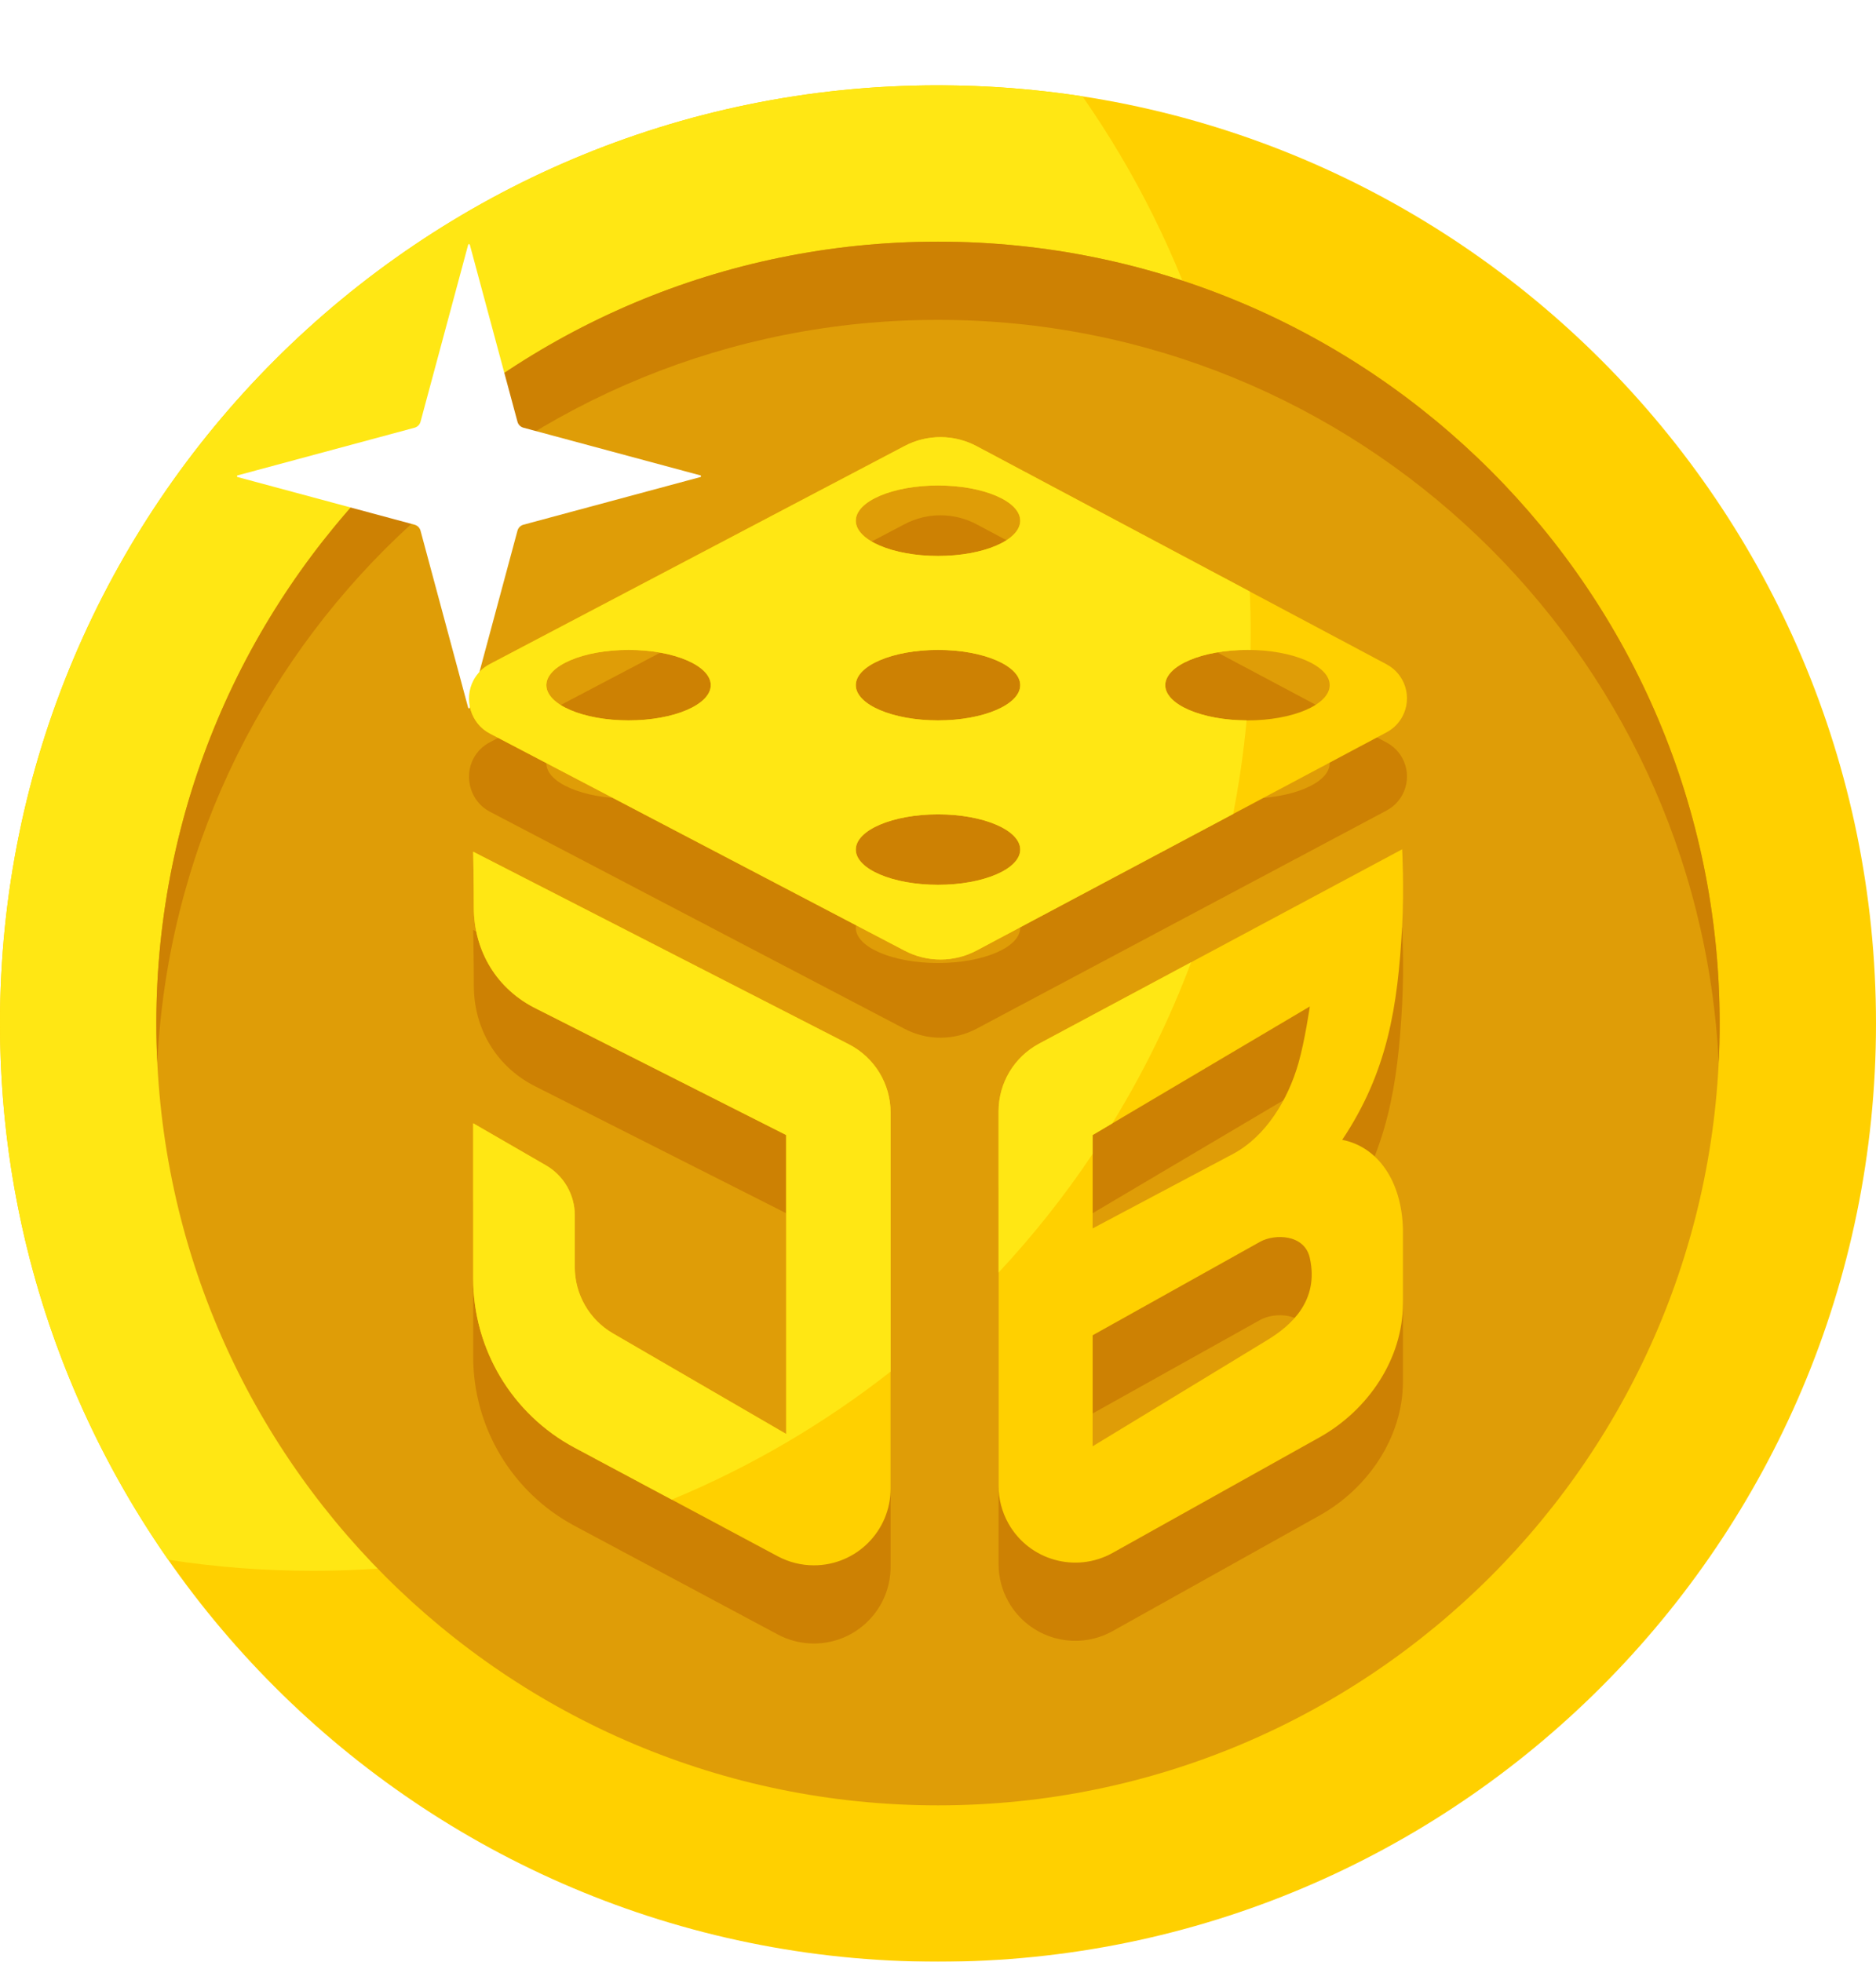 <svg width="220" height="230" viewBox="0 0 220 230" fill="none" xmlns="http://www.w3.org/2000/svg">
<g id="Coin_trx_silver Copy 2" filter="url(#filter0_d)">
<g id="Coin_winr_y">
<path id="Oval" fill-rule="evenodd" clip-rule="evenodd" d="M110 220C170.751 220 220 170.751 220 110C220 49.249 170.751 0 110 0C49.249 0 0 49.249 0 110C0 170.751 49.249 220 110 220Z" fill="#FFD000"/>
<path id="Combined Shape" fill-rule="evenodd" clip-rule="evenodd" d="M146.667 64.167C146.667 124.918 97.418 174.167 36.667 174.167C30.905 174.167 25.248 173.724 19.726 172.87C7.292 155.05 0 133.377 0 110C0 49.249 49.249 0 110 0C115.761 0 121.419 0.443 126.941 1.297C139.375 19.116 146.667 40.79 146.667 64.167Z" fill="#FFE714"/>
<path id="Oval_2" fill-rule="evenodd" clip-rule="evenodd" d="M110 201.667C160.626 201.667 201.667 160.626 201.667 110C201.667 59.374 160.626 18.333 110 18.333C59.374 18.333 18.334 59.374 18.334 110C18.334 160.626 59.374 201.667 110 201.667Z" fill="#DF9D07"/>
<path id="Combined Shape_2" fill-rule="evenodd" clip-rule="evenodd" d="M18.446 114.583C20.834 66.087 60.911 27.5 110 27.5C159.089 27.5 199.166 66.087 201.554 114.583C201.629 113.065 201.667 111.537 201.667 110C201.667 59.374 160.626 18.333 110 18.333C59.374 18.333 18.334 59.374 18.334 110C18.334 111.537 18.371 113.065 18.446 114.583Z" fill="#CD8103"/>
<path id="Combined Shape_3" fill-rule="evenodd" clip-rule="evenodd" d="M57.416 77.042L106.084 51.455C108.73 50.063 111.893 50.071 114.533 51.476L162.603 77.052C164.806 78.224 165.642 80.96 164.47 83.163C164.047 83.957 163.397 84.607 162.603 85.029L114.533 110.606C111.893 112.01 108.73 112.018 106.084 110.626L57.416 85.15C55.208 83.989 54.359 81.147 55.52 78.938C55.946 78.129 56.607 77.467 57.416 77.042ZM73.713 83.629C79.037 83.629 83.353 81.779 83.353 79.497C83.353 77.215 79.037 75.365 73.713 75.365C68.388 75.365 64.072 77.215 64.072 79.497C64.072 81.779 68.388 83.629 73.713 83.629ZM119.642 60.218C119.642 62.5 115.326 64.35 110.001 64.35C104.677 64.35 100.361 62.5 100.361 60.218C100.361 57.937 104.677 56.087 110.001 56.087C115.326 56.087 119.642 57.937 119.642 60.218ZM110.001 83.629C115.326 83.629 119.642 81.779 119.642 79.497C119.642 77.215 115.326 75.365 110.001 75.365C104.677 75.365 100.361 77.215 100.361 79.497C100.361 81.779 104.677 83.629 110.001 83.629ZM119.642 98.775C119.642 101.057 115.326 102.907 110.001 102.907C104.677 102.907 100.361 101.057 100.361 98.775C100.361 96.493 104.677 94.644 110.001 94.644C115.326 94.644 119.642 96.493 119.642 98.775ZM146.29 83.629C151.614 83.629 155.931 81.779 155.931 79.497C155.931 77.215 151.614 75.365 146.29 75.365C140.966 75.365 136.65 77.215 136.65 79.497C136.65 81.779 140.966 83.629 146.29 83.629ZM157.404 132.806C161.541 133.613 164.376 137.582 164.523 143.258V151.978C164.523 158.499 160.428 164.51 154.735 167.689L130.488 181.231C126.15 183.654 120.668 182.101 118.245 177.763C117.496 176.422 117.103 174.911 117.103 173.375V148.767V129.462C117.103 126.155 118.917 123.114 121.827 121.544L164.433 98.742C164.433 98.742 164.674 103.298 164.428 107.814C163.918 117.169 162.732 124.824 157.404 132.806ZM128.135 155.722V168.736L148.602 156.291C151.286 154.659 154.737 151.757 153.603 146.654C152.976 143.833 149.449 143.822 147.781 144.753L128.135 155.722ZM128.135 143.189V132.241L153.603 117.169C153.603 117.169 153.036 121.139 152.268 123.825C151.059 128.051 148.473 132.394 144.588 134.463L128.135 143.189ZM55.491 99.025L99.525 121.591C102.542 123.127 104.442 126.226 104.442 129.611V173.694C104.442 178.663 100.414 182.692 95.445 182.692C93.965 182.692 92.508 182.327 91.203 181.629L67.381 168.895C60.062 164.983 55.491 157.357 55.491 149.057V130.863L64.032 135.801C66.118 137.007 67.403 139.234 67.403 141.643V147.718C67.403 150.925 69.11 153.89 71.883 155.5L92.193 167.29V132.241L62.938 117.453C58.301 115.191 55.567 110.705 55.567 105.546C55.567 102.711 55.491 99.025 55.491 99.025Z" fill="#CD8103"/>
<path id="Combined Shape_4" fill-rule="evenodd" clip-rule="evenodd" d="M57.416 67.875L106.084 42.288C108.73 40.897 111.893 40.904 114.533 42.309L162.603 67.885C164.806 69.057 165.642 71.793 164.47 73.996C164.047 74.79 163.397 75.44 162.603 75.862L114.533 101.439C111.893 102.843 108.73 102.851 106.084 101.46L57.416 75.984C55.208 74.823 54.359 71.98 55.52 69.771C55.946 68.962 56.607 68.3 57.416 67.875ZM73.713 74.462C79.037 74.462 83.353 72.612 83.353 70.33C83.353 68.048 79.037 66.198 73.713 66.198C68.388 66.198 64.072 68.048 64.072 70.33C64.072 72.612 68.388 74.462 73.713 74.462ZM119.642 51.052C119.642 53.334 115.326 55.183 110.001 55.183C104.677 55.183 100.361 53.334 100.361 51.052C100.361 48.77 104.677 46.92 110.001 46.92C115.326 46.92 119.642 48.77 119.642 51.052ZM110.001 74.462C115.326 74.462 119.642 72.612 119.642 70.33C119.642 68.048 115.326 66.198 110.001 66.198C104.677 66.198 100.361 68.048 100.361 70.33C100.361 72.612 104.677 74.462 110.001 74.462ZM119.642 89.608C119.642 91.89 115.326 93.74 110.001 93.74C104.677 93.74 100.361 91.89 100.361 89.608C100.361 87.327 104.677 85.477 110.001 85.477C115.326 85.477 119.642 87.327 119.642 89.608ZM146.29 74.462C151.614 74.462 155.931 72.612 155.931 70.33C155.931 68.048 151.614 66.198 146.29 66.198C140.966 66.198 136.65 68.048 136.65 70.33C136.65 72.612 140.966 74.462 146.29 74.462ZM157.404 123.639C161.541 124.446 164.376 128.415 164.523 134.092V142.811C164.523 149.332 160.428 155.343 154.735 158.522L130.488 172.064C126.15 174.487 120.668 172.934 118.245 168.596C117.496 167.255 117.103 165.744 117.103 164.209V139.601V120.295C117.103 116.988 118.917 113.948 121.827 112.377L164.433 89.575C164.433 89.575 164.674 94.132 164.428 98.647C163.918 108.002 162.732 115.657 157.404 123.639ZM128.135 146.555V159.569L148.602 147.124C151.286 145.492 154.737 142.59 153.603 137.487C152.976 134.666 149.449 134.655 147.781 135.586L128.135 146.555ZM128.135 134.023V123.074L153.603 108.003C153.603 108.003 153.036 111.972 152.268 114.658C151.059 118.884 148.473 123.228 144.588 125.296L128.135 134.023ZM55.491 89.858L99.525 112.425C102.542 113.96 104.442 117.059 104.442 120.444V164.527C104.442 169.497 100.414 173.525 95.445 173.525C93.965 173.525 92.508 173.16 91.203 172.462L67.381 159.729C60.062 155.816 55.491 148.19 55.491 139.891V121.697L64.032 126.634C66.118 127.84 67.403 130.067 67.403 132.476V138.551C67.403 141.758 69.11 144.723 71.883 146.333L92.193 158.123V123.074L62.938 108.286C58.301 106.024 55.567 101.539 55.567 96.379C55.567 93.544 55.491 89.858 55.491 89.858Z" fill="#FFD000"/>
<path id="Star" fill-rule="evenodd" clip-rule="evenodd" d="M49.316 52.223C49.223 51.879 48.955 51.61 48.61 51.517L27.859 45.93C27.76 45.903 27.76 45.763 27.859 45.737L48.61 40.149C48.955 40.057 49.223 39.788 49.316 39.444L54.903 18.692C54.93 18.593 55.07 18.593 55.097 18.692L60.684 39.444C60.777 39.788 61.045 40.057 61.39 40.149L82.141 45.737C82.24 45.763 82.24 45.903 82.141 45.93L61.39 51.517C61.045 51.61 60.777 51.879 60.684 52.223L55.097 72.975C55.07 73.073 54.93 73.073 54.903 72.975L49.316 52.223Z" fill="white"/>
<path id="Combined Shape_5" fill-rule="evenodd" clip-rule="evenodd" d="M146.563 59.351L114.533 42.309C111.893 40.904 108.73 40.897 106.084 42.288L57.416 67.875C56.607 68.3 55.946 68.962 55.52 69.771C54.359 71.98 55.208 74.823 57.416 75.984L106.084 101.46C108.73 102.851 111.893 102.843 114.533 101.439L144.612 85.435C145.317 81.837 145.847 78.176 146.191 74.462C140.912 74.439 136.65 72.598 136.65 70.33C136.65 68.048 140.966 66.198 146.29 66.198C146.41 66.198 146.529 66.199 146.648 66.201C146.66 65.525 146.667 64.846 146.667 64.167C146.667 62.553 146.632 60.948 146.563 59.351ZM139.683 102.821L121.827 112.377C118.917 113.948 117.103 116.988 117.103 120.295V139.2C121.14 134.875 124.832 130.224 128.135 125.29V123.074L130.43 121.716C134.088 115.768 137.196 109.446 139.683 102.821ZM104.442 150.813V120.444C104.442 117.059 102.542 113.96 99.525 112.425L55.491 89.858C55.491 89.858 55.567 93.544 55.567 96.379C55.567 101.539 58.301 106.024 62.938 108.286L92.193 123.074V158.123L71.883 146.333C69.11 144.723 67.403 141.758 67.403 138.551V132.476C67.403 130.067 66.118 127.84 64.032 126.634L55.491 121.697V139.891C55.491 148.19 60.062 155.816 67.381 159.729L78.775 165.819C88.037 161.978 96.661 156.908 104.442 150.813ZM73.713 74.462C79.037 74.462 83.353 72.612 83.353 70.33C83.353 68.048 79.037 66.198 73.713 66.198C68.388 66.198 64.072 68.048 64.072 70.33C64.072 72.612 68.388 74.462 73.713 74.462ZM119.642 51.052C119.642 53.334 115.326 55.183 110.001 55.183C104.677 55.183 100.361 53.334 100.361 51.052C100.361 48.77 104.677 46.92 110.001 46.92C115.326 46.92 119.642 48.77 119.642 51.052ZM110.001 74.462C115.326 74.462 119.642 72.612 119.642 70.33C119.642 68.048 115.326 66.198 110.001 66.198C104.677 66.198 100.361 68.048 100.361 70.33C100.361 72.612 104.677 74.462 110.001 74.462ZM119.642 89.608C119.642 91.89 115.326 93.74 110.001 93.74C104.677 93.74 100.361 91.89 100.361 89.608C100.361 87.327 104.677 85.477 110.001 85.477C115.326 85.477 119.642 87.327 119.642 89.608Z" fill="#FFE714"/>
</g>
</g>
<defs>
<filter id="filter0_d" x="0" y="0" width="220" height="230" filterUnits="userSpaceOnUse" color-interpolation-filters="sRGB">
<feFlood flood-opacity="0" result="BackgroundImageFix"/>
<feColorMatrix in="SourceAlpha" type="matrix" values="0 0 0 0 0 0 0 0 0 0 0 0 0 0 0 0 0 0 127 0"/>
<feOffset dy="10"/>
<feColorMatrix type="matrix" values="0 0 0 0 0.449 0 0 0 0 0.259 0 0 0 0 0.048 0 0 0 1 0"/>
<feBlend mode="normal" in2="BackgroundImageFix" result="effect1_dropShadow"/>
<feBlend mode="normal" in="SourceGraphic" in2="effect1_dropShadow" result="shape"/>
</filter>
</defs>
</svg>
